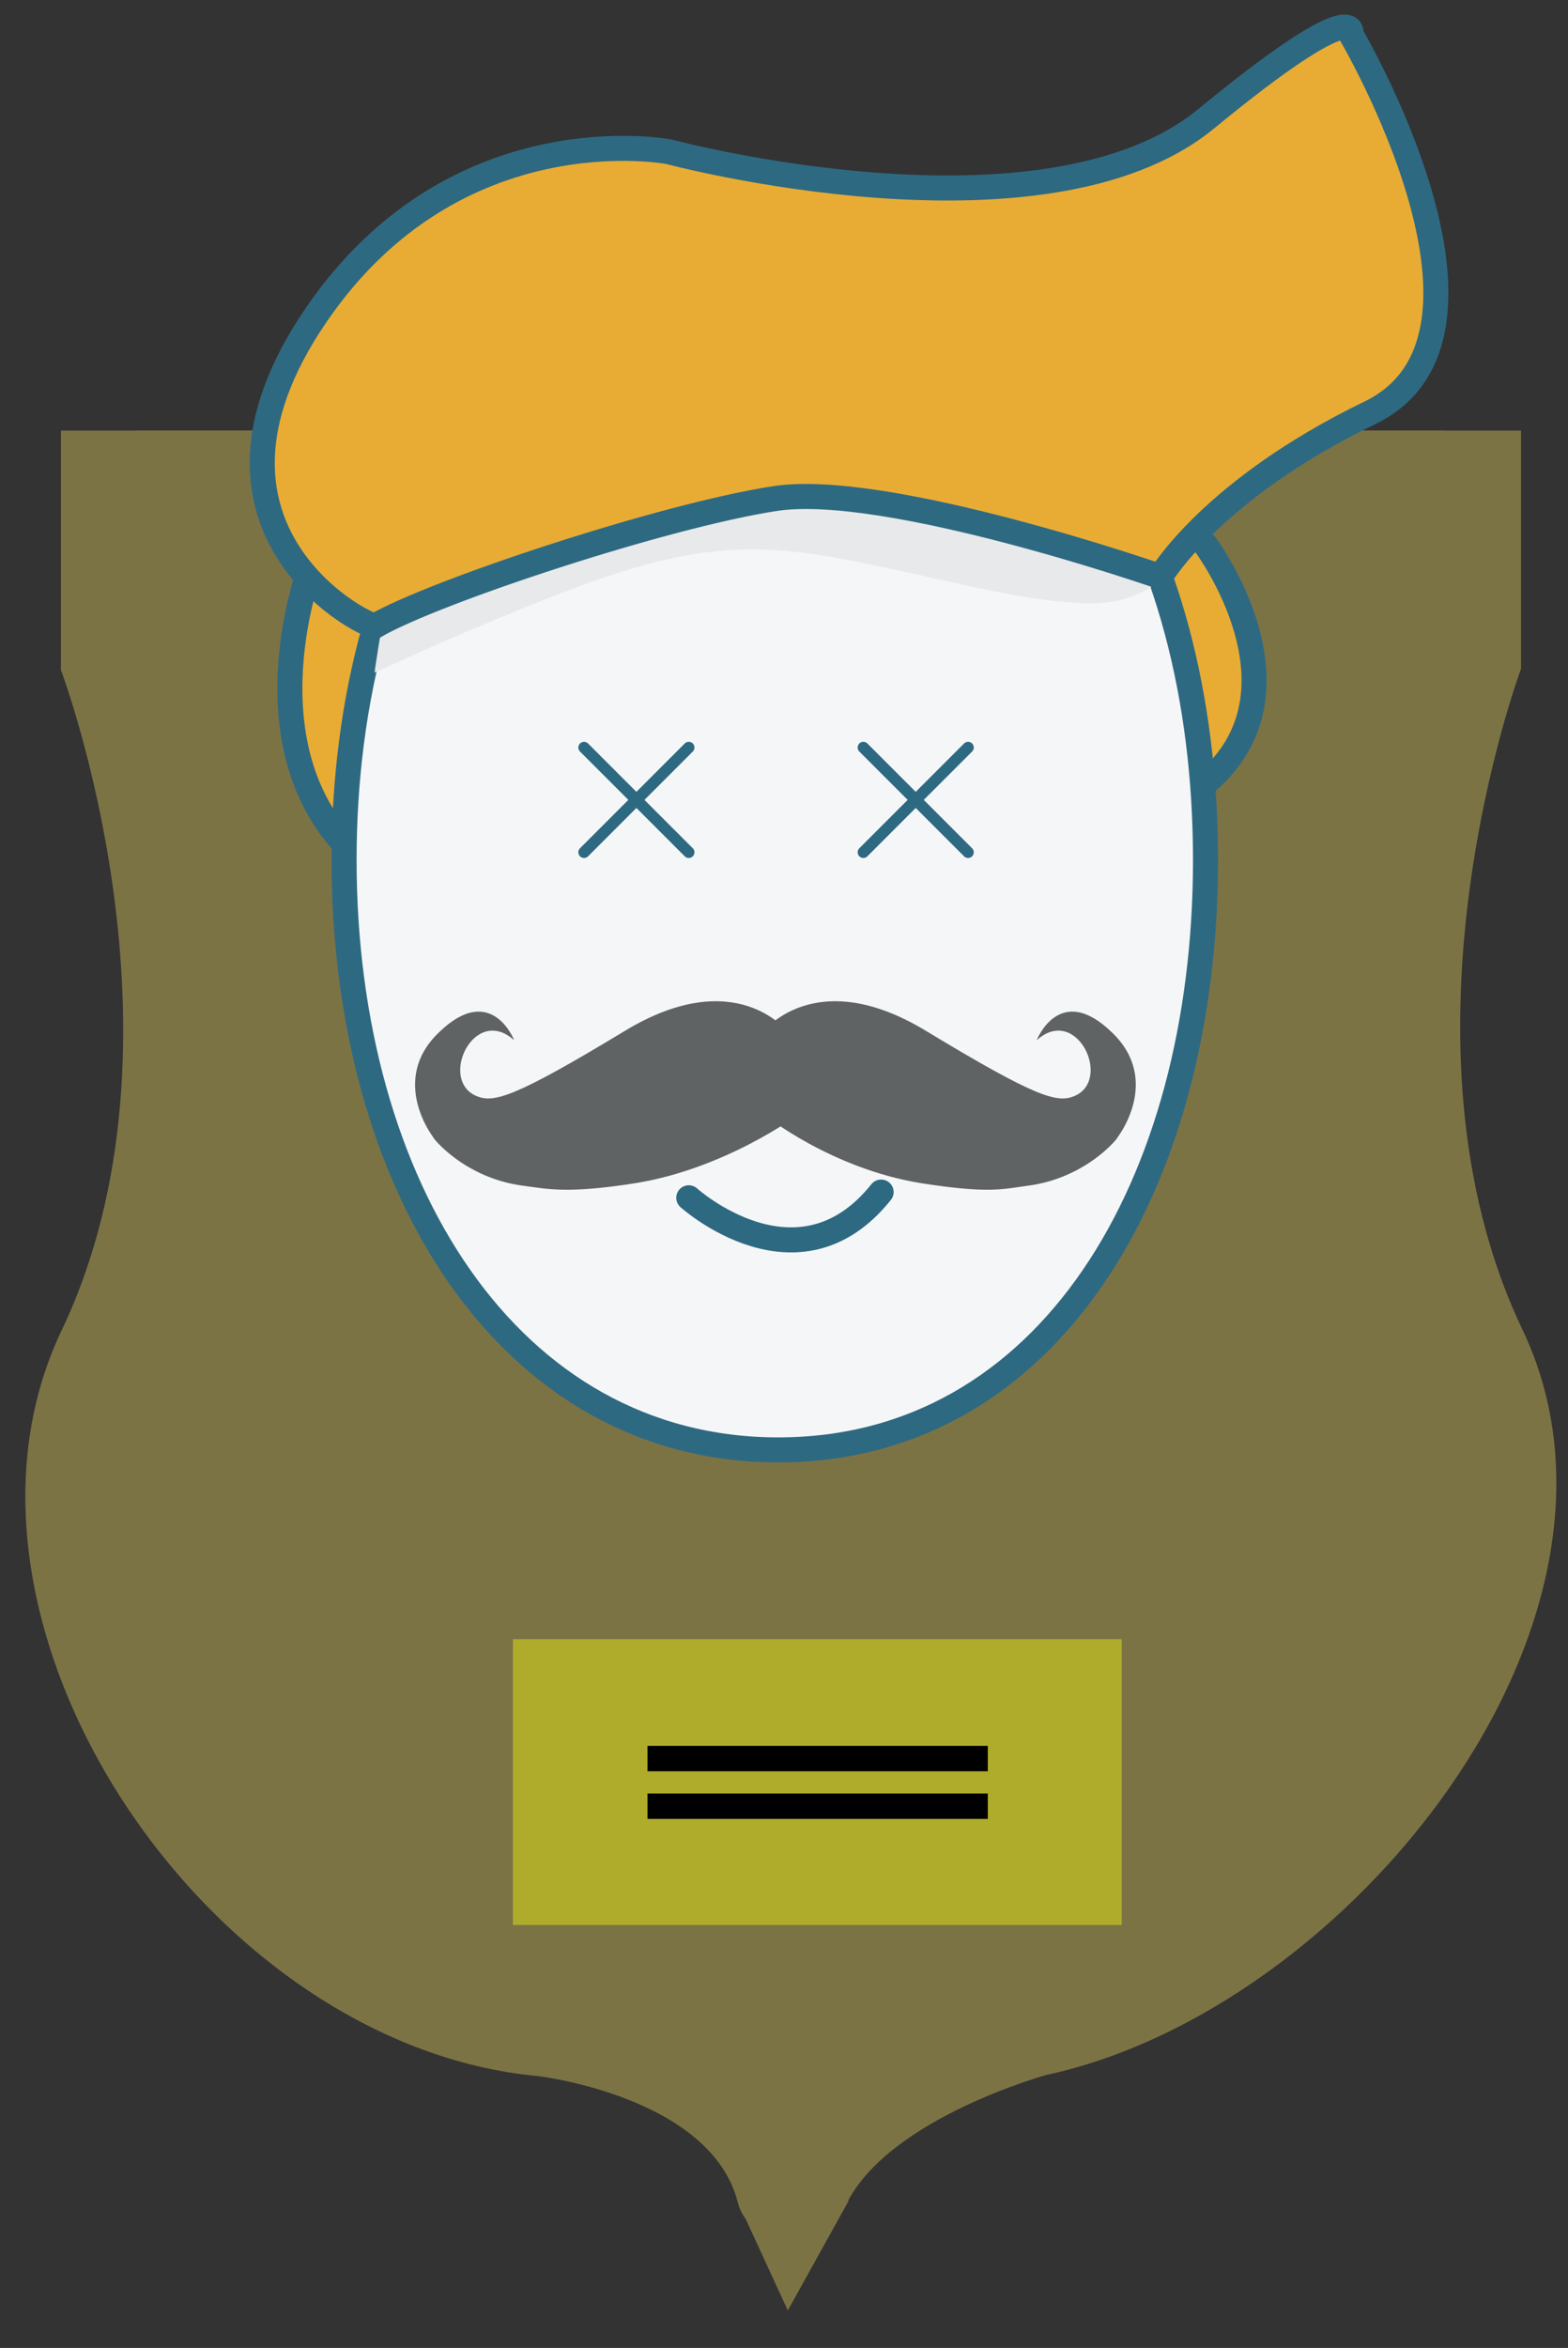 <?xml version="1.0" encoding="utf-8"?>
<!-- Generator: Adobe Illustrator 18.0.0, SVG Export Plug-In . SVG Version: 6.00 Build 0)  -->
<!DOCTYPE svg PUBLIC "-//W3C//DTD SVG 1.1//EN" "http://www.w3.org/Graphics/SVG/1.1/DTD/svg11.dtd">
<svg version="1.1" id="Layer_1" xmlns="http://www.w3.org/2000/svg" xmlns:xlink="http://www.w3.org/1999/xlink" x="0px" y="0px"
	 viewBox="0 0 247 369.7" enable-background="new 0 0 247 369.7" xml:space="preserve">
<rect x="0" y="0" width="247" height="369.7" fill="#333333" stroke="none"/>
<g>
	<g>
		<path fill="#7C7345" d="M21.6,67.8h218v37.5c0,0-21.7,58.1,0.2,104s-27.3,107.1-74.9,117.4c0,0-24.2,6.6-31.3,19.8
			c-6.8,12.5-23.4-16.2-23.4-16.2s-72.6-24.3-88.5-79.2"/>
		<path fill="#7C7345" d="M227.6,67.8H9.6v37.7c0,0,22,58.1,0.1,104s22.7,112.6,75.1,117.4c0,0,27.1,3.2,31.4,19.8
			c3.6,13.8,23.4-16.2,23.4-16.2s72.3-24.4,88.2-79.3"/>
		<polyline fill="#7C7345" points="116.5,347.3 124.1,363.8 133.7,346.5 		"/>
	</g>
	<g>
		<rect x="80.8" y="258.1" fill="#AFAC2B" width="95.9" height="45"/>
		<g>
			<rect x="102" y="274.9" width="53.6" height="4"/>
			<rect x="102" y="282.4" width="53.6" height="4"/>
		</g>
	</g>
	
		<path fill="#E8AC34" stroke="#2E6982" stroke-width="3.945" stroke-linecap="round" stroke-linejoin="round" stroke-miterlimit="10" d="
		M189.9,85.8c0,0,17.2,23,0,37.5s-7.2-32.5-7.2-32.5"/>
	
		<path fill="#E8AC34" stroke="#2E6982" stroke-width="3.945" stroke-linecap="round" stroke-linejoin="round" stroke-miterlimit="10" d="
		M49,89c0,0-10.7,28,6.2,44.9S59,96.7,59,96.7"/>
	
		<path fill="#F5F6F7" stroke="#2E6982" stroke-width="3.945" stroke-linecap="round" stroke-linejoin="round" stroke-miterlimit="10" d="
		M189.9,135.4c0,51.3-24.8,92.9-67.3,92.9s-68.4-41.6-68.4-92.9s25.9-92.9,68.4-92.9S189.9,84,189.9,135.4z"/>
	
		<path fill="none" stroke="#2E6982" stroke-width="3.945" stroke-linecap="round" stroke-linejoin="round" stroke-miterlimit="10" d="
		M108.5,188.6c0,0,17.2,15.5,30.3-0.9"/>
	<path fill="#E8E9EA" d="M59,105.9c0,0,28.5-13.2,42.4-16.9c13.9-3.8,22.9-2.8,36.3,0c13.4,2.8,23.6,5.7,33.6,6
		c10,0.2,14.4-6,14.6-8.5c0.2-2.5,9.7-8.1-9.8-11.7c-19.5-3.7-59.7-7.8-70.5-6.1C94.8,70.4,73.9,65,68,73.6S59,105.9,59,105.9z"/>
	
		<path fill="#E8AC34" stroke="#2E6982" stroke-width="3.945" stroke-linecap="round" stroke-linejoin="round" stroke-miterlimit="10" d="
		M59.2,98.5c0.1,1.1-33-14.4-9.4-48.9c22-32.2,55.6-25.7,55.6-25.7s59,15.8,84.6-5.2c24.6-20.2,22.8-13.3,22.8-13.3s28,47.5,3,59.6
		s-33,25.8-33,25.8s-43.1-15-60.7-12.3S68.6,93.1,59.2,98.5z"/>
</g>
<g id="eyes">
	<g>
		
			<line fill="none" stroke="#2E6982" stroke-width="1.793" stroke-linecap="round" stroke-linejoin="round" stroke-miterlimit="10" x1="108.5" y1="117.7" x2="92" y2="134.2"/>
		
			<line fill="none" stroke="#2E6982" stroke-width="1.793" stroke-linecap="round" stroke-linejoin="round" stroke-miterlimit="10" x1="108.5" y1="134.2" x2="92" y2="117.7"/>
	</g>
	<g>
		
			<line fill="none" stroke="#2E6982" stroke-width="1.793" stroke-linecap="round" stroke-linejoin="round" stroke-miterlimit="10" x1="152.5" y1="117.7" x2="136" y2="134.2"/>
		
			<line fill="none" stroke="#2E6982" stroke-width="1.793" stroke-linecap="round" stroke-linejoin="round" stroke-miterlimit="10" x1="152.5" y1="134.2" x2="136" y2="117.7"/>
	</g>
</g>
<g id="mustache">
	<path fill="#606363" d="M124.2,162.6c0,0-8.2-11-25.9-0.2c-17.2,10.4-20.5,11.3-23.2,10.2c-6.1-2.5-0.4-14.5,5.9-8.8
		c0,0-3.6-9.3-11.9-1.2c-7.8,7.5-0.9,16.4-0.9,16.4c-0.2,0,4.9,6.5,14.2,7.7c3.8,0.5,6.9,1.3,17.7-0.4c14.2-2.3,25.5-10.7,25.5-10.7
		v-13l-0.9-0.1"/>
	<path fill="#606363" d="M120.1,162.6c0,0,8.2-11,25.9-0.2c17.2,10.4,20.5,11.3,23.2,10.2c6.1-2.5,0.4-14.5-5.9-8.8
		c0,0,3.6-9.3,11.9-1.2c7.8,7.5,0.9,16.4,0.9,16.4c0.2,0-4.9,6.5-14.2,7.7c-3.8,0.5-6,1.3-16.8-0.4c-14.2-2.3-24.6-10.7-24.6-10.7
		v-13l-0.1-0.1"/>
</g>
</svg>

